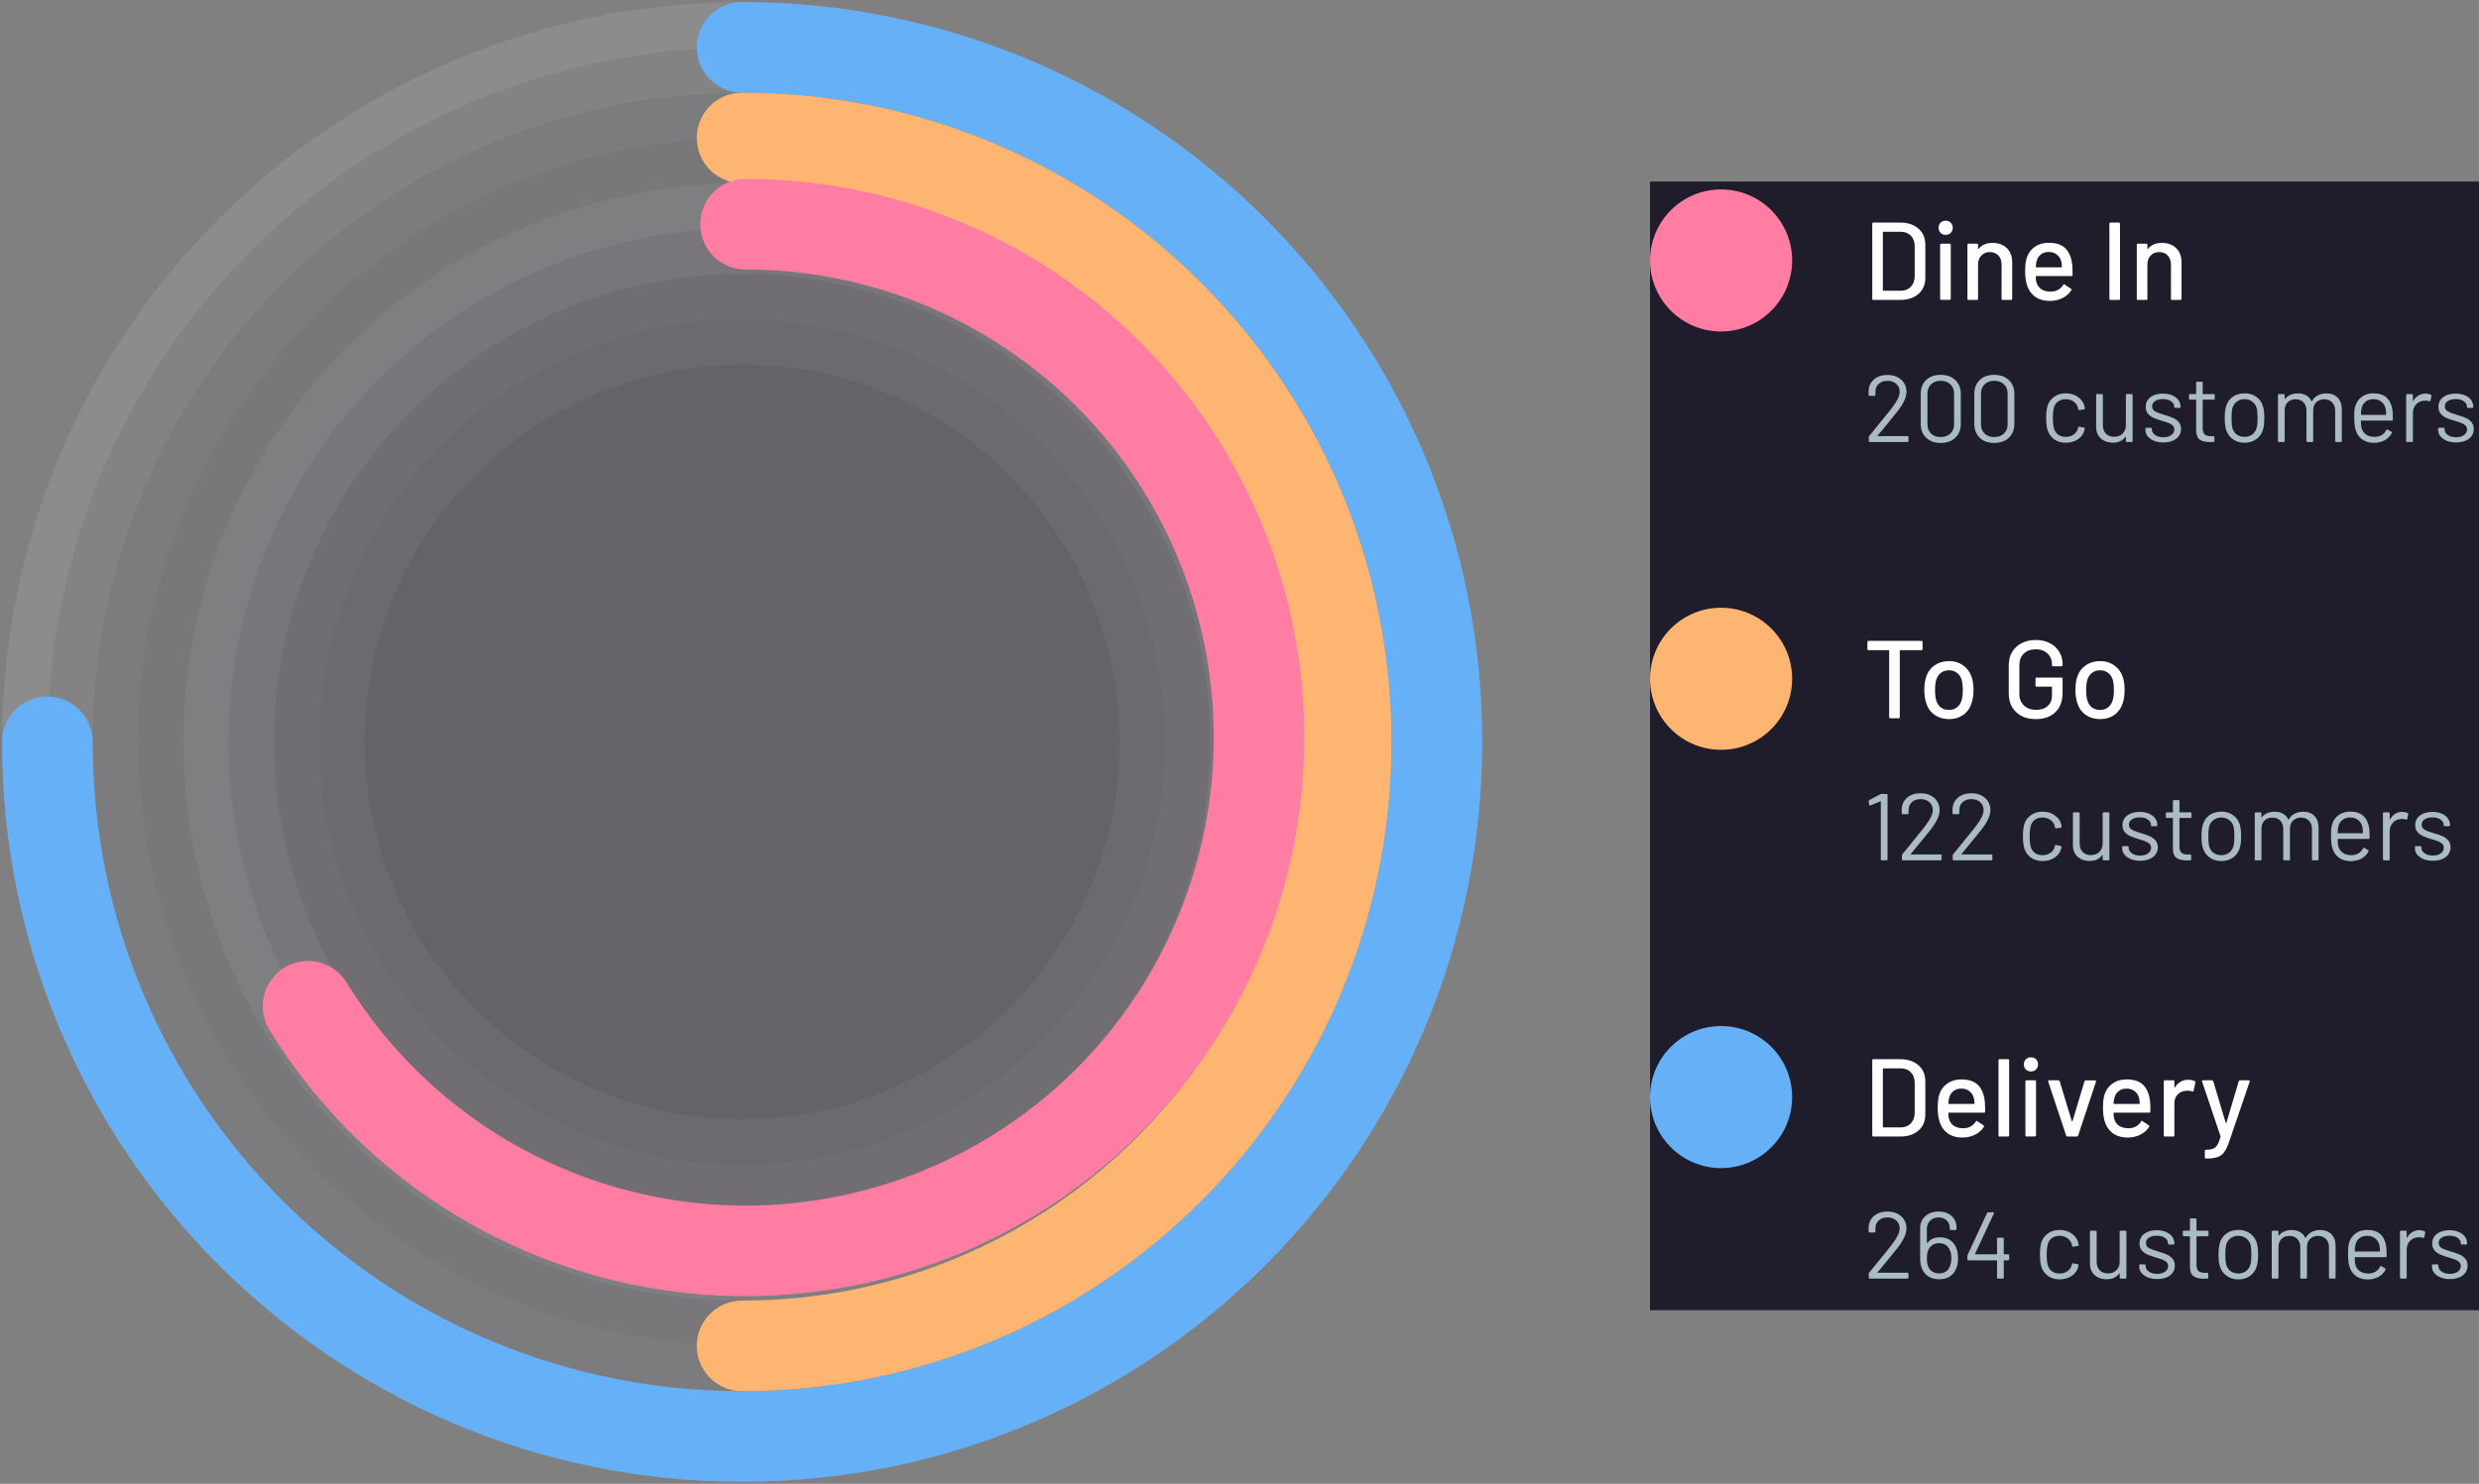 <svg width="314" height="188" viewBox="0 0 314 188" fill="none" xmlns="http://www.w3.org/2000/svg">
<rect x="0" y="0" width="314" height="188" fill="#808080" stroke="none"/>
<circle opacity="0.1" cx="94" cy="94" r="88" fill="#1F1D2B" stroke="white" stroke-width="11.478"/>
<circle opacity="0.05" cx="94" cy="94" r="76.522" fill="#1F1D2B" stroke="white" stroke-width="11.478"/>
<circle opacity="0.1" cx="93.999" cy="94" r="65.043" fill="#1F1D2B" stroke="white" stroke-width="11.478"/>
<circle opacity="0.05" cx="94" cy="94" r="53.565" fill="#1F1D2B" stroke="white" stroke-width="11.478"/>
<path d="M6 94C6 142.601 45.399 182 94 182C142.601 182 182 142.601 182 94C182 45.399 142.601 6 94 6" stroke="#65B0F6" stroke-width="11.478" stroke-linecap="round"/>
<path d="M94 170.522C136.262 170.522 170.522 136.262 170.522 94C170.522 51.739 136.262 17.479 94 17.479" stroke="#FFB572" stroke-width="11.478" stroke-linecap="round"/>
<path d="M94.439 28.404C105.781 28.404 116.927 31.37 126.769 37.008C136.611 42.646 144.807 50.759 150.545 60.543C156.283 70.327 159.363 81.441 159.479 92.783C159.595 104.125 156.743 115.3 151.206 125.199C145.669 135.098 137.64 143.377 127.916 149.215C118.191 155.053 107.109 158.246 95.769 158.478C84.429 158.71 73.225 155.972 63.27 150.537C53.315 145.102 44.954 137.157 39.017 127.493" stroke="#FF7CA3" stroke-width="11.478" stroke-linecap="round"/>
<rect width="105" height="143" transform="translate(209 23)" fill="#1F1D2B"/>
<circle cx="218" cy="33" r="9" fill="#FF7CA3"/>
<path d="M237.288 38C237.195 38 237.148 37.953 237.148 37.86V28.34C237.148 28.247 237.195 28.2 237.288 28.2H240.676C241.647 28.2 242.421 28.457 243 28.97C243.579 29.474 243.868 30.151 243.868 31V35.2C243.868 36.049 243.579 36.731 243 37.244C242.421 37.748 241.647 38 240.676 38H237.288ZM238.492 36.782C238.492 36.819 238.511 36.838 238.548 36.838H240.732C241.273 36.838 241.703 36.675 242.02 36.348C242.347 36.012 242.515 35.564 242.524 35.004V31.196C242.524 30.636 242.361 30.193 242.034 29.866C241.717 29.53 241.283 29.362 240.732 29.362H238.548C238.511 29.362 238.492 29.381 238.492 29.418V36.782ZM246.446 29.754C246.185 29.754 245.97 29.67 245.802 29.502C245.634 29.334 245.55 29.119 245.55 28.858C245.55 28.597 245.634 28.382 245.802 28.214C245.97 28.046 246.185 27.962 246.446 27.962C246.708 27.962 246.922 28.046 247.09 28.214C247.258 28.382 247.342 28.597 247.342 28.858C247.342 29.119 247.258 29.334 247.09 29.502C246.922 29.67 246.708 29.754 246.446 29.754ZM245.886 37.986C245.793 37.986 245.746 37.939 245.746 37.846V31.014C245.746 30.921 245.793 30.874 245.886 30.874H246.95C247.044 30.874 247.09 30.921 247.09 31.014V37.846C247.09 37.939 247.044 37.986 246.95 37.986H245.886ZM252.381 30.776C253.146 30.776 253.753 31 254.201 31.448C254.649 31.887 254.873 32.484 254.873 33.24V37.86C254.873 37.953 254.826 38 254.733 38H253.669C253.575 38 253.529 37.953 253.529 37.86V33.506C253.529 33.039 253.393 32.661 253.123 32.372C252.852 32.083 252.493 31.938 252.045 31.938C251.606 31.938 251.247 32.083 250.967 32.372C250.687 32.661 250.547 33.035 250.547 33.492V37.86C250.547 37.953 250.5 38 250.407 38H249.343C249.249 38 249.203 37.953 249.203 37.86V31.014C249.203 30.921 249.249 30.874 249.343 30.874H250.407C250.5 30.874 250.547 30.921 250.547 31.014V31.518C250.547 31.537 250.551 31.551 250.561 31.56C250.579 31.569 250.593 31.565 250.603 31.546C251.004 31.033 251.597 30.776 252.381 30.776ZM262.477 33.548C262.514 33.931 262.528 34.36 262.519 34.836C262.519 34.929 262.472 34.976 262.379 34.976H257.913C257.875 34.976 257.857 34.995 257.857 35.032C257.857 35.349 257.885 35.592 257.941 35.76C258.043 36.133 258.249 36.427 258.557 36.642C258.874 36.847 259.271 36.95 259.747 36.95C260.437 36.95 260.969 36.665 261.343 36.096C261.389 36.003 261.45 35.989 261.525 36.054L262.323 36.586C262.388 36.642 262.402 36.703 262.365 36.768C262.103 37.188 261.73 37.519 261.245 37.762C260.769 38.005 260.227 38.126 259.621 38.126C258.939 38.126 258.365 37.977 257.899 37.678C257.432 37.379 257.082 36.955 256.849 36.404C256.625 35.853 256.513 35.186 256.513 34.402C256.513 33.721 256.564 33.203 256.667 32.848C256.835 32.204 257.171 31.695 257.675 31.322C258.179 30.949 258.79 30.762 259.509 30.762C260.451 30.762 261.156 31 261.623 31.476C262.089 31.943 262.374 32.633 262.477 33.548ZM259.509 31.924C259.107 31.924 258.776 32.027 258.515 32.232C258.253 32.428 258.076 32.694 257.983 33.03C257.917 33.235 257.875 33.497 257.857 33.814C257.857 33.851 257.875 33.87 257.913 33.87H261.119C261.156 33.87 261.175 33.851 261.175 33.814C261.156 33.506 261.128 33.277 261.091 33.128C260.997 32.764 260.811 32.475 260.531 32.26C260.26 32.036 259.919 31.924 259.509 31.924ZM267.325 38C267.232 38 267.185 37.953 267.185 37.86V28.34C267.185 28.247 267.232 28.2 267.325 28.2H268.389C268.482 28.2 268.529 28.247 268.529 28.34V37.86C268.529 37.953 268.482 38 268.389 38H267.325ZM273.832 30.776C274.597 30.776 275.204 31 275.652 31.448C276.1 31.887 276.324 32.484 276.324 33.24V37.86C276.324 37.953 276.277 38 276.184 38H275.12C275.026 38 274.98 37.953 274.98 37.86V33.506C274.98 33.039 274.844 32.661 274.574 32.372C274.303 32.083 273.944 31.938 273.496 31.938C273.057 31.938 272.698 32.083 272.418 32.372C272.138 32.661 271.998 33.035 271.998 33.492V37.86C271.998 37.953 271.951 38 271.858 38H270.794C270.7 38 270.654 37.953 270.654 37.86V31.014C270.654 30.921 270.7 30.874 270.794 30.874H271.858C271.951 30.874 271.998 30.921 271.998 31.014V31.518C271.998 31.537 272.002 31.551 272.012 31.56C272.03 31.569 272.044 31.565 272.054 31.546C272.455 31.033 273.048 30.776 273.832 30.776Z" fill="white"/>
<path d="M237.824 55.196C237.8 55.236 237.808 55.256 237.848 55.256H241.616C241.696 55.256 241.736 55.296 241.736 55.376V55.88C241.736 55.96 241.696 56 241.616 56H236.828C236.748 56 236.708 55.96 236.708 55.88V55.376C236.708 55.32 236.728 55.272 236.768 55.232C237.04 54.912 237.652 54.16 238.604 52.976L239.492 51.872C240.244 50.92 240.62 50.18 240.62 49.652C240.62 49.228 240.476 48.888 240.188 48.632C239.9 48.376 239.524 48.248 239.06 48.248C238.604 48.248 238.236 48.38 237.956 48.644C237.676 48.9 237.54 49.24 237.548 49.664V50.036C237.548 50.116 237.508 50.156 237.428 50.156H236.804C236.724 50.156 236.684 50.116 236.684 50.036V49.556C236.7 48.94 236.928 48.444 237.368 48.068C237.816 47.692 238.38 47.504 239.06 47.504C239.54 47.504 239.964 47.596 240.332 47.78C240.7 47.964 240.984 48.22 241.184 48.548C241.384 48.868 241.484 49.232 241.484 49.64C241.484 50.32 241.108 51.14 240.356 52.1C239.964 52.604 239.208 53.532 238.088 54.884L237.824 55.196ZM245.806 56.12C245.038 56.12 244.426 55.9 243.97 55.46C243.514 55.02 243.286 54.432 243.286 53.696V49.904C243.286 49.168 243.514 48.584 243.97 48.152C244.426 47.712 245.038 47.492 245.806 47.492C246.582 47.492 247.202 47.712 247.666 48.152C248.13 48.592 248.362 49.176 248.362 49.904V53.696C248.362 54.432 248.13 55.02 247.666 55.46C247.202 55.9 246.582 56.12 245.806 56.12ZM245.806 55.376C246.318 55.376 246.73 55.228 247.042 54.932C247.354 54.636 247.51 54.24 247.51 53.744V49.868C247.51 49.38 247.354 48.988 247.042 48.692C246.738 48.396 246.326 48.248 245.806 48.248C245.302 48.248 244.898 48.396 244.594 48.692C244.29 48.988 244.138 49.38 244.138 49.868V53.744C244.138 54.24 244.29 54.636 244.594 54.932C244.898 55.228 245.302 55.376 245.806 55.376ZM252.591 56.12C251.823 56.12 251.211 55.9 250.755 55.46C250.299 55.02 250.071 54.432 250.071 53.696V49.904C250.071 49.168 250.299 48.584 250.755 48.152C251.211 47.712 251.823 47.492 252.591 47.492C253.367 47.492 253.987 47.712 254.451 48.152C254.915 48.592 255.147 49.176 255.147 49.904V53.696C255.147 54.432 254.915 55.02 254.451 55.46C253.987 55.9 253.367 56.12 252.591 56.12ZM252.591 55.376C253.103 55.376 253.515 55.228 253.827 54.932C254.139 54.636 254.295 54.24 254.295 53.744V49.868C254.295 49.38 254.139 48.988 253.827 48.692C253.523 48.396 253.111 48.248 252.591 48.248C252.087 48.248 251.683 48.396 251.379 48.692C251.075 48.988 250.923 49.38 250.923 49.868V53.744C250.923 54.24 251.075 54.636 251.379 54.932C251.683 55.228 252.087 55.376 252.591 55.376ZM261.658 56.096C261.082 56.096 260.586 55.948 260.17 55.652C259.762 55.348 259.482 54.94 259.33 54.428C259.226 54.076 259.174 53.58 259.174 52.94C259.174 52.364 259.226 51.876 259.33 51.476C259.474 50.98 259.754 50.584 260.17 50.288C260.586 49.984 261.082 49.832 261.658 49.832C262.242 49.832 262.746 49.98 263.17 50.276C263.602 50.572 263.882 50.94 264.01 51.38C264.05 51.524 264.074 51.644 264.082 51.74V51.764C264.082 51.82 264.046 51.856 263.974 51.872L263.374 51.956H263.35C263.294 51.956 263.258 51.92 263.242 51.848L263.206 51.668C263.134 51.364 262.958 51.108 262.678 50.9C262.398 50.684 262.058 50.576 261.658 50.576C261.258 50.576 260.922 50.684 260.65 50.9C260.386 51.108 260.214 51.388 260.134 51.74C260.062 52.044 260.026 52.448 260.026 52.952C260.026 53.48 260.062 53.888 260.134 54.176C260.214 54.536 260.386 54.824 260.65 55.04C260.922 55.248 261.258 55.352 261.658 55.352C262.05 55.352 262.386 55.252 262.666 55.052C262.954 54.844 263.134 54.58 263.206 54.26V54.212L263.218 54.164C263.226 54.084 263.274 54.052 263.362 54.068L263.95 54.164C264.03 54.18 264.066 54.224 264.058 54.296L264.01 54.536C263.89 55 263.614 55.376 263.182 55.664C262.75 55.952 262.242 56.096 261.658 56.096ZM269.273 50.048C269.273 49.968 269.313 49.928 269.393 49.928H270.005C270.085 49.928 270.125 49.968 270.125 50.048V55.88C270.125 55.96 270.085 56 270.005 56H269.393C269.313 56 269.273 55.96 269.273 55.88V55.364C269.273 55.348 269.265 55.336 269.249 55.328C269.233 55.32 269.221 55.324 269.213 55.34C268.877 55.836 268.345 56.084 267.617 56.084C267.233 56.084 266.877 56.008 266.549 55.856C266.229 55.696 265.973 55.468 265.781 55.172C265.597 54.876 265.505 54.52 265.505 54.104V50.048C265.505 49.968 265.545 49.928 265.625 49.928H266.237C266.317 49.928 266.357 49.968 266.357 50.048V53.852C266.357 54.308 266.485 54.672 266.741 54.944C266.997 55.208 267.345 55.34 267.785 55.34C268.241 55.34 268.601 55.204 268.865 54.932C269.137 54.66 269.273 54.3 269.273 53.852V50.048ZM274.026 56.06C273.578 56.06 273.178 55.988 272.826 55.844C272.482 55.7 272.214 55.508 272.022 55.268C271.838 55.028 271.746 54.76 271.746 54.464V54.32C271.746 54.24 271.786 54.2 271.866 54.2H272.442C272.522 54.2 272.562 54.24 272.562 54.32V54.416C272.562 54.68 272.698 54.912 272.97 55.112C273.25 55.304 273.598 55.4 274.014 55.4C274.43 55.4 274.766 55.308 275.022 55.124C275.278 54.932 275.406 54.692 275.406 54.404C275.406 54.204 275.338 54.04 275.202 53.912C275.074 53.784 274.918 53.684 274.734 53.612C274.558 53.54 274.282 53.448 273.906 53.336C273.458 53.208 273.09 53.08 272.802 52.952C272.514 52.824 272.27 52.648 272.07 52.424C271.878 52.192 271.782 51.9 271.782 51.548C271.782 51.036 271.982 50.628 272.382 50.324C272.782 50.02 273.31 49.868 273.966 49.868C274.406 49.868 274.794 49.94 275.13 50.084C275.474 50.228 275.738 50.428 275.922 50.684C276.106 50.932 276.198 51.212 276.198 51.524V51.56C276.198 51.64 276.158 51.68 276.078 51.68H275.514C275.434 51.68 275.394 51.64 275.394 51.56V51.524C275.394 51.252 275.262 51.024 274.998 50.84C274.742 50.656 274.394 50.564 273.954 50.564C273.546 50.564 273.218 50.648 272.97 50.816C272.722 50.976 272.598 51.2 272.598 51.488C272.598 51.76 272.718 51.968 272.958 52.112C273.198 52.256 273.57 52.4 274.074 52.544C274.538 52.68 274.914 52.808 275.202 52.928C275.49 53.048 275.738 53.224 275.946 53.456C276.154 53.68 276.258 53.976 276.258 54.344C276.258 54.864 276.054 55.28 275.646 55.592C275.238 55.904 274.698 56.06 274.026 56.06ZM280.524 50.516C280.524 50.596 280.484 50.636 280.404 50.636H279.048C279.016 50.636 279 50.652 279 50.684V54.224C279 54.608 279.084 54.88 279.252 55.04C279.428 55.192 279.7 55.268 280.068 55.268H280.368C280.448 55.268 280.488 55.308 280.488 55.388V55.88C280.488 55.96 280.448 56 280.368 56C280.272 56.008 280.124 56.012 279.924 56.012C279.348 56.012 278.912 55.904 278.616 55.688C278.32 55.472 278.172 55.072 278.172 54.488V50.684C278.172 50.652 278.156 50.636 278.124 50.636H277.392C277.312 50.636 277.272 50.596 277.272 50.516V50.048C277.272 49.968 277.312 49.928 277.392 49.928H278.124C278.156 49.928 278.172 49.912 278.172 49.88V48.488C278.172 48.408 278.212 48.368 278.292 48.368H278.88C278.96 48.368 279 48.408 279 48.488V49.88C279 49.912 279.016 49.928 279.048 49.928H280.404C280.484 49.928 280.524 49.968 280.524 50.048V50.516ZM284.311 56.096C283.735 56.096 283.239 55.948 282.823 55.652C282.407 55.356 282.119 54.948 281.959 54.428C281.847 54.06 281.791 53.568 281.791 52.952C281.791 52.336 281.847 51.848 281.959 51.488C282.111 50.976 282.395 50.572 282.811 50.276C283.227 49.98 283.731 49.832 284.323 49.832C284.891 49.832 285.379 49.98 285.787 50.276C286.203 50.572 286.487 50.972 286.639 51.476C286.751 51.82 286.807 52.312 286.807 52.952C286.807 53.6 286.751 54.092 286.639 54.428C286.487 54.948 286.203 55.356 285.787 55.652C285.379 55.948 284.887 56.096 284.311 56.096ZM284.311 55.352C284.695 55.352 285.023 55.248 285.295 55.04C285.567 54.824 285.751 54.536 285.847 54.176C285.919 53.888 285.955 53.484 285.955 52.964C285.955 52.436 285.923 52.032 285.859 51.752C285.763 51.392 285.575 51.108 285.295 50.9C285.023 50.684 284.691 50.576 284.299 50.576C283.907 50.576 283.575 50.684 283.303 50.9C283.031 51.108 282.847 51.392 282.751 51.752C282.687 52.032 282.655 52.436 282.655 52.964C282.655 53.492 282.687 53.896 282.751 54.176C282.839 54.536 283.019 54.824 283.291 55.04C283.571 55.248 283.911 55.352 284.311 55.352ZM294.678 49.844C295.278 49.844 295.75 50.024 296.094 50.384C296.446 50.744 296.622 51.236 296.622 51.86V55.88C296.622 55.96 296.582 56 296.502 56H295.902C295.822 56 295.782 55.96 295.782 55.88V52.028C295.782 51.588 295.654 51.24 295.398 50.984C295.15 50.72 294.822 50.588 294.414 50.588C293.99 50.588 293.646 50.716 293.382 50.972C293.126 51.228 292.998 51.572 292.998 52.004V55.88C292.998 55.96 292.958 56 292.878 56H292.266C292.186 56 292.146 55.96 292.146 55.88V52.028C292.146 51.588 292.022 51.24 291.774 50.984C291.526 50.72 291.194 50.588 290.778 50.588C290.354 50.588 290.014 50.716 289.758 50.972C289.51 51.228 289.386 51.572 289.386 52.004V55.88C289.386 55.96 289.346 56 289.266 56H288.654C288.574 56 288.534 55.96 288.534 55.88V50.048C288.534 49.968 288.574 49.928 288.654 49.928H289.266C289.346 49.928 289.386 49.968 289.386 50.048V50.528C289.386 50.544 289.39 50.556 289.398 50.564C289.414 50.564 289.43 50.556 289.446 50.54C289.622 50.308 289.846 50.136 290.118 50.024C290.398 49.904 290.706 49.844 291.042 49.844C291.458 49.844 291.814 49.928 292.11 50.096C292.406 50.264 292.63 50.508 292.782 50.828C292.798 50.868 292.818 50.868 292.842 50.828C293.018 50.5 293.266 50.256 293.586 50.096C293.906 49.928 294.27 49.844 294.678 49.844ZM303.034 51.944C303.066 52.168 303.082 52.448 303.082 52.784V53.168C303.082 53.248 303.042 53.288 302.962 53.288H299.086C299.054 53.288 299.038 53.304 299.038 53.336C299.054 53.776 299.078 54.06 299.11 54.188C299.198 54.548 299.386 54.832 299.674 55.04C299.962 55.248 300.33 55.352 300.778 55.352C301.114 55.352 301.41 55.276 301.666 55.124C301.922 54.972 302.122 54.756 302.266 54.476C302.314 54.404 302.37 54.388 302.434 54.428L302.902 54.704C302.966 54.744 302.982 54.8 302.95 54.872C302.75 55.256 302.45 55.56 302.05 55.784C301.65 56 301.19 56.108 300.67 56.108C300.102 56.1 299.626 55.964 299.242 55.7C298.858 55.436 298.582 55.068 298.414 54.596C298.27 54.212 298.198 53.66 298.198 52.94C298.198 52.604 298.202 52.332 298.21 52.124C298.226 51.908 298.258 51.716 298.306 51.548C298.442 51.028 298.714 50.612 299.122 50.3C299.538 49.988 300.038 49.832 300.622 49.832C301.35 49.832 301.91 50.016 302.302 50.384C302.694 50.752 302.938 51.272 303.034 51.944ZM300.622 50.576C300.23 50.576 299.902 50.68 299.638 50.888C299.382 51.088 299.214 51.36 299.134 51.704C299.086 51.872 299.054 52.144 299.038 52.52C299.038 52.552 299.054 52.568 299.086 52.568H302.194C302.226 52.568 302.242 52.552 302.242 52.52C302.226 52.16 302.202 51.904 302.17 51.752C302.082 51.392 301.902 51.108 301.63 50.9C301.366 50.684 301.03 50.576 300.622 50.576ZM307.224 49.868C307.488 49.868 307.716 49.92 307.908 50.024C307.972 50.056 307.996 50.108 307.98 50.18L307.848 50.768C307.824 50.848 307.772 50.872 307.692 50.84C307.556 50.784 307.4 50.756 307.224 50.756L307.068 50.768C306.652 50.784 306.308 50.94 306.036 51.236C305.764 51.524 305.628 51.892 305.628 52.34V55.88C305.628 55.96 305.588 56 305.508 56H304.896C304.816 56 304.776 55.96 304.776 55.88V50.048C304.776 49.968 304.816 49.928 304.896 49.928H305.508C305.588 49.928 305.628 49.968 305.628 50.048V50.78C305.628 50.804 305.632 50.82 305.64 50.828C305.656 50.828 305.668 50.82 305.676 50.804C305.844 50.508 306.056 50.28 306.312 50.12C306.576 49.952 306.88 49.868 307.224 49.868ZM311.104 56.06C310.656 56.06 310.256 55.988 309.904 55.844C309.56 55.7 309.292 55.508 309.1 55.268C308.916 55.028 308.824 54.76 308.824 54.464V54.32C308.824 54.24 308.864 54.2 308.944 54.2H309.52C309.6 54.2 309.64 54.24 309.64 54.32V54.416C309.64 54.68 309.776 54.912 310.048 55.112C310.328 55.304 310.676 55.4 311.092 55.4C311.508 55.4 311.844 55.308 312.1 55.124C312.356 54.932 312.484 54.692 312.484 54.404C312.484 54.204 312.416 54.04 312.28 53.912C312.152 53.784 311.996 53.684 311.812 53.612C311.636 53.54 311.36 53.448 310.984 53.336C310.536 53.208 310.168 53.08 309.88 52.952C309.592 52.824 309.348 52.648 309.148 52.424C308.956 52.192 308.86 51.9 308.86 51.548C308.86 51.036 309.06 50.628 309.46 50.324C309.86 50.02 310.388 49.868 311.044 49.868C311.484 49.868 311.872 49.94 312.208 50.084C312.552 50.228 312.816 50.428 313 50.684C313.184 50.932 313.276 51.212 313.276 51.524V51.56C313.276 51.64 313.236 51.68 313.156 51.68H312.592C312.512 51.68 312.472 51.64 312.472 51.56V51.524C312.472 51.252 312.34 51.024 312.076 50.84C311.82 50.656 311.472 50.564 311.032 50.564C310.624 50.564 310.296 50.648 310.048 50.816C309.8 50.976 309.676 51.2 309.676 51.488C309.676 51.76 309.796 51.968 310.036 52.112C310.276 52.256 310.648 52.4 311.152 52.544C311.616 52.68 311.992 52.808 312.28 52.928C312.568 53.048 312.816 53.224 313.024 53.456C313.232 53.68 313.336 53.976 313.336 54.344C313.336 54.864 313.132 55.28 312.724 55.592C312.316 55.904 311.776 56.06 311.104 56.06Z" fill="#ABBBC2"/>
<circle cx="218" cy="86" r="9" fill="#FFB572"/>
<path d="M243.378 81.2C243.471 81.2 243.518 81.247 243.518 81.34V82.236C243.518 82.329 243.471 82.376 243.378 82.376H240.69C240.653 82.376 240.634 82.395 240.634 82.432V90.86C240.634 90.953 240.587 91 240.494 91H239.43C239.337 91 239.29 90.953 239.29 90.86V82.432C239.29 82.395 239.271 82.376 239.234 82.376H236.672C236.579 82.376 236.532 82.329 236.532 82.236V81.34C236.532 81.247 236.579 81.2 236.672 81.2H243.378ZM246.878 91.112C246.188 91.112 245.586 90.939 245.072 90.594C244.559 90.239 244.2 89.749 243.994 89.124C243.826 88.62 243.742 88.051 243.742 87.416C243.742 86.753 243.822 86.193 243.98 85.736C244.186 85.12 244.545 84.639 245.058 84.294C245.572 83.939 246.183 83.762 246.892 83.762C247.564 83.762 248.148 83.939 248.642 84.294C249.146 84.639 249.506 85.115 249.72 85.722C249.888 86.198 249.972 86.758 249.972 87.402C249.972 88.055 249.888 88.629 249.72 89.124C249.515 89.749 249.16 90.239 248.656 90.594C248.152 90.939 247.56 91.112 246.878 91.112ZM246.878 89.95C247.252 89.95 247.578 89.847 247.858 89.642C248.138 89.427 248.339 89.129 248.46 88.746C248.563 88.391 248.614 87.953 248.614 87.43C248.614 86.907 248.568 86.473 248.474 86.128C248.353 85.745 248.152 85.451 247.872 85.246C247.592 85.031 247.252 84.924 246.85 84.924C246.468 84.924 246.136 85.031 245.856 85.246C245.576 85.451 245.376 85.745 245.254 86.128C245.152 86.455 245.1 86.889 245.1 87.43C245.1 87.971 245.152 88.41 245.254 88.746C245.366 89.129 245.562 89.427 245.842 89.642C246.132 89.847 246.477 89.95 246.878 89.95ZM257.853 91.112C257.181 91.112 256.583 90.981 256.061 90.72C255.547 90.449 255.146 90.071 254.857 89.586C254.577 89.091 254.437 88.527 254.437 87.892V84.308C254.437 83.664 254.577 83.099 254.857 82.614C255.146 82.129 255.547 81.755 256.061 81.494C256.583 81.223 257.181 81.088 257.853 81.088C258.525 81.088 259.117 81.219 259.631 81.48C260.144 81.741 260.541 82.105 260.821 82.572C261.11 83.029 261.255 83.547 261.255 84.126V84.28C261.255 84.373 261.208 84.42 261.115 84.42H260.051C259.957 84.42 259.911 84.373 259.911 84.28V84.154C259.911 83.594 259.719 83.141 259.337 82.796C258.963 82.441 258.469 82.264 257.853 82.264C257.227 82.264 256.723 82.446 256.341 82.81C255.967 83.174 255.781 83.659 255.781 84.266V87.934C255.781 88.541 255.977 89.026 256.369 89.39C256.761 89.754 257.274 89.936 257.909 89.936C258.525 89.936 259.01 89.777 259.365 89.46C259.729 89.133 259.911 88.69 259.911 88.13V87.052C259.911 87.015 259.892 86.996 259.855 86.996H257.965C257.871 86.996 257.825 86.949 257.825 86.856V85.988C257.825 85.895 257.871 85.848 257.965 85.848H261.115C261.208 85.848 261.255 85.895 261.255 85.988V87.766C261.255 88.839 260.947 89.665 260.331 90.244C259.724 90.823 258.898 91.112 257.853 91.112ZM266.019 91.112C265.328 91.112 264.726 90.939 264.213 90.594C263.7 90.239 263.34 89.749 263.135 89.124C262.967 88.62 262.883 88.051 262.883 87.416C262.883 86.753 262.962 86.193 263.121 85.736C263.326 85.12 263.686 84.639 264.199 84.294C264.712 83.939 265.324 83.762 266.033 83.762C266.705 83.762 267.288 83.939 267.783 84.294C268.287 84.639 268.646 85.115 268.861 85.722C269.029 86.198 269.113 86.758 269.113 87.402C269.113 88.055 269.029 88.629 268.861 89.124C268.656 89.749 268.301 90.239 267.797 90.594C267.293 90.939 266.7 91.112 266.019 91.112ZM266.019 89.95C266.392 89.95 266.719 89.847 266.999 89.642C267.279 89.427 267.48 89.129 267.601 88.746C267.704 88.391 267.755 87.953 267.755 87.43C267.755 86.907 267.708 86.473 267.615 86.128C267.494 85.745 267.293 85.451 267.013 85.246C266.733 85.031 266.392 84.924 265.991 84.924C265.608 84.924 265.277 85.031 264.997 85.246C264.717 85.451 264.516 85.745 264.395 86.128C264.292 86.455 264.241 86.889 264.241 87.43C264.241 87.971 264.292 88.41 264.395 88.746C264.507 89.129 264.703 89.427 264.983 89.642C265.272 89.847 265.618 89.95 266.019 89.95Z" fill="white"/>
<path d="M238.16 100.636C238.208 100.612 238.26 100.6 238.316 100.6H238.964C239.044 100.6 239.084 100.64 239.084 100.72V108.88C239.084 108.96 239.044 109 238.964 109H238.352C238.272 109 238.232 108.96 238.232 108.88V101.572C238.232 101.556 238.224 101.544 238.208 101.536C238.2 101.528 238.188 101.528 238.172 101.536L236.9 102.052L236.852 102.064C236.804 102.064 236.772 102.032 236.756 101.968L236.696 101.512V101.488C236.696 101.448 236.724 101.408 236.78 101.368L238.16 100.636ZM242.019 108.196C241.995 108.236 242.003 108.256 242.043 108.256H245.811C245.891 108.256 245.931 108.296 245.931 108.376V108.88C245.931 108.96 245.891 109 245.811 109H241.023C240.943 109 240.903 108.96 240.903 108.88V108.376C240.903 108.32 240.923 108.272 240.963 108.232C241.235 107.912 241.847 107.16 242.799 105.976L243.687 104.872C244.439 103.92 244.815 103.18 244.815 102.652C244.815 102.228 244.671 101.888 244.383 101.632C244.095 101.376 243.719 101.248 243.255 101.248C242.799 101.248 242.431 101.38 242.151 101.644C241.871 101.9 241.735 102.24 241.743 102.664V103.036C241.743 103.116 241.703 103.156 241.623 103.156H240.999C240.919 103.156 240.879 103.116 240.879 103.036V102.556C240.895 101.94 241.123 101.444 241.563 101.068C242.011 100.692 242.575 100.504 243.255 100.504C243.735 100.504 244.159 100.596 244.527 100.78C244.895 100.964 245.179 101.22 245.379 101.548C245.579 101.868 245.679 102.232 245.679 102.64C245.679 103.32 245.303 104.14 244.551 105.1C244.159 105.604 243.403 106.532 242.283 107.884L242.019 108.196ZM248.453 108.196C248.429 108.236 248.437 108.256 248.477 108.256H252.245C252.325 108.256 252.365 108.296 252.365 108.376V108.88C252.365 108.96 252.325 109 252.245 109H247.457C247.377 109 247.337 108.96 247.337 108.88V108.376C247.337 108.32 247.357 108.272 247.397 108.232C247.669 107.912 248.281 107.16 249.233 105.976L250.121 104.872C250.873 103.92 251.249 103.18 251.249 102.652C251.249 102.228 251.105 101.888 250.817 101.632C250.529 101.376 250.153 101.248 249.689 101.248C249.233 101.248 248.865 101.38 248.585 101.644C248.305 101.9 248.169 102.24 248.177 102.664V103.036C248.177 103.116 248.137 103.156 248.057 103.156H247.433C247.353 103.156 247.313 103.116 247.313 103.036V102.556C247.329 101.94 247.557 101.444 247.997 101.068C248.445 100.692 249.009 100.504 249.689 100.504C250.169 100.504 250.593 100.596 250.961 100.78C251.329 100.964 251.613 101.22 251.813 101.548C252.013 101.868 252.113 102.232 252.113 102.64C252.113 103.32 251.737 104.14 250.985 105.1C250.593 105.604 249.837 106.532 248.717 107.884L248.453 108.196ZM258.717 109.096C258.141 109.096 257.645 108.948 257.229 108.652C256.821 108.348 256.541 107.94 256.389 107.428C256.285 107.076 256.233 106.58 256.233 105.94C256.233 105.364 256.285 104.876 256.389 104.476C256.533 103.98 256.813 103.584 257.229 103.288C257.645 102.984 258.141 102.832 258.717 102.832C259.301 102.832 259.805 102.98 260.229 103.276C260.661 103.572 260.941 103.94 261.069 104.38C261.109 104.524 261.133 104.644 261.141 104.74V104.764C261.141 104.82 261.105 104.856 261.033 104.872L260.433 104.956H260.409C260.353 104.956 260.317 104.92 260.301 104.848L260.265 104.668C260.193 104.364 260.017 104.108 259.737 103.9C259.457 103.684 259.117 103.576 258.717 103.576C258.317 103.576 257.981 103.684 257.709 103.9C257.445 104.108 257.273 104.388 257.193 104.74C257.121 105.044 257.085 105.448 257.085 105.952C257.085 106.48 257.121 106.888 257.193 107.176C257.273 107.536 257.445 107.824 257.709 108.04C257.981 108.248 258.317 108.352 258.717 108.352C259.109 108.352 259.445 108.252 259.725 108.052C260.013 107.844 260.193 107.58 260.265 107.26V107.212L260.277 107.164C260.285 107.084 260.333 107.052 260.421 107.068L261.009 107.164C261.089 107.18 261.125 107.224 261.117 107.296L261.069 107.536C260.949 108 260.673 108.376 260.241 108.664C259.809 108.952 259.301 109.096 258.717 109.096ZM266.331 103.048C266.331 102.968 266.371 102.928 266.451 102.928H267.063C267.143 102.928 267.183 102.968 267.183 103.048V108.88C267.183 108.96 267.143 109 267.063 109H266.451C266.371 109 266.331 108.96 266.331 108.88V108.364C266.331 108.348 266.323 108.336 266.307 108.328C266.291 108.32 266.279 108.324 266.271 108.34C265.935 108.836 265.403 109.084 264.675 109.084C264.291 109.084 263.935 109.008 263.607 108.856C263.287 108.696 263.031 108.468 262.839 108.172C262.655 107.876 262.563 107.52 262.563 107.104V103.048C262.563 102.968 262.603 102.928 262.683 102.928H263.295C263.375 102.928 263.415 102.968 263.415 103.048V106.852C263.415 107.308 263.543 107.672 263.799 107.944C264.055 108.208 264.403 108.34 264.843 108.34C265.299 108.34 265.659 108.204 265.923 107.932C266.195 107.66 266.331 107.3 266.331 106.852V103.048ZM271.085 109.06C270.637 109.06 270.237 108.988 269.885 108.844C269.541 108.7 269.273 108.508 269.081 108.268C268.897 108.028 268.805 107.76 268.805 107.464V107.32C268.805 107.24 268.845 107.2 268.925 107.2H269.501C269.581 107.2 269.621 107.24 269.621 107.32V107.416C269.621 107.68 269.757 107.912 270.029 108.112C270.309 108.304 270.657 108.4 271.073 108.4C271.489 108.4 271.825 108.308 272.081 108.124C272.337 107.932 272.465 107.692 272.465 107.404C272.465 107.204 272.397 107.04 272.261 106.912C272.133 106.784 271.977 106.684 271.793 106.612C271.617 106.54 271.341 106.448 270.965 106.336C270.517 106.208 270.149 106.08 269.861 105.952C269.573 105.824 269.329 105.648 269.129 105.424C268.937 105.192 268.841 104.9 268.841 104.548C268.841 104.036 269.041 103.628 269.441 103.324C269.841 103.02 270.369 102.868 271.025 102.868C271.465 102.868 271.853 102.94 272.189 103.084C272.533 103.228 272.797 103.428 272.981 103.684C273.165 103.932 273.257 104.212 273.257 104.524V104.56C273.257 104.64 273.217 104.68 273.137 104.68H272.573C272.493 104.68 272.453 104.64 272.453 104.56V104.524C272.453 104.252 272.321 104.024 272.057 103.84C271.801 103.656 271.453 103.564 271.013 103.564C270.605 103.564 270.277 103.648 270.029 103.816C269.781 103.976 269.657 104.2 269.657 104.488C269.657 104.76 269.777 104.968 270.017 105.112C270.257 105.256 270.629 105.4 271.133 105.544C271.597 105.68 271.973 105.808 272.261 105.928C272.549 106.048 272.797 106.224 273.005 106.456C273.213 106.68 273.317 106.976 273.317 107.344C273.317 107.864 273.113 108.28 272.705 108.592C272.297 108.904 271.757 109.06 271.085 109.06ZM277.582 103.516C277.582 103.596 277.542 103.636 277.462 103.636H276.106C276.074 103.636 276.058 103.652 276.058 103.684V107.224C276.058 107.608 276.142 107.88 276.31 108.04C276.486 108.192 276.758 108.268 277.126 108.268H277.426C277.506 108.268 277.546 108.308 277.546 108.388V108.88C277.546 108.96 277.506 109 277.426 109C277.33 109.008 277.182 109.012 276.982 109.012C276.406 109.012 275.97 108.904 275.674 108.688C275.378 108.472 275.23 108.072 275.23 107.488V103.684C275.23 103.652 275.214 103.636 275.182 103.636H274.45C274.37 103.636 274.33 103.596 274.33 103.516V103.048C274.33 102.968 274.37 102.928 274.45 102.928H275.182C275.214 102.928 275.23 102.912 275.23 102.88V101.488C275.23 101.408 275.27 101.368 275.35 101.368H275.938C276.018 101.368 276.058 101.408 276.058 101.488V102.88C276.058 102.912 276.074 102.928 276.106 102.928H277.462C277.542 102.928 277.582 102.968 277.582 103.048V103.516ZM281.37 109.096C280.794 109.096 280.298 108.948 279.882 108.652C279.466 108.356 279.178 107.948 279.018 107.428C278.906 107.06 278.85 106.568 278.85 105.952C278.85 105.336 278.906 104.848 279.018 104.488C279.17 103.976 279.454 103.572 279.87 103.276C280.286 102.98 280.79 102.832 281.382 102.832C281.95 102.832 282.438 102.98 282.846 103.276C283.262 103.572 283.546 103.972 283.698 104.476C283.81 104.82 283.866 105.312 283.866 105.952C283.866 106.6 283.81 107.092 283.698 107.428C283.546 107.948 283.262 108.356 282.846 108.652C282.438 108.948 281.946 109.096 281.37 109.096ZM281.37 108.352C281.754 108.352 282.082 108.248 282.354 108.04C282.626 107.824 282.81 107.536 282.906 107.176C282.978 106.888 283.014 106.484 283.014 105.964C283.014 105.436 282.982 105.032 282.918 104.752C282.822 104.392 282.634 104.108 282.354 103.9C282.082 103.684 281.75 103.576 281.358 103.576C280.966 103.576 280.634 103.684 280.362 103.9C280.09 104.108 279.906 104.392 279.81 104.752C279.746 105.032 279.714 105.436 279.714 105.964C279.714 106.492 279.746 106.896 279.81 107.176C279.898 107.536 280.078 107.824 280.35 108.04C280.63 108.248 280.97 108.352 281.37 108.352ZM291.737 102.844C292.337 102.844 292.809 103.024 293.153 103.384C293.505 103.744 293.681 104.236 293.681 104.86V108.88C293.681 108.96 293.641 109 293.561 109H292.961C292.881 109 292.841 108.96 292.841 108.88V105.028C292.841 104.588 292.713 104.24 292.457 103.984C292.209 103.72 291.881 103.588 291.473 103.588C291.049 103.588 290.705 103.716 290.441 103.972C290.185 104.228 290.057 104.572 290.057 105.004V108.88C290.057 108.96 290.017 109 289.937 109H289.325C289.245 109 289.205 108.96 289.205 108.88V105.028C289.205 104.588 289.081 104.24 288.833 103.984C288.585 103.72 288.253 103.588 287.837 103.588C287.413 103.588 287.073 103.716 286.817 103.972C286.569 104.228 286.445 104.572 286.445 105.004V108.88C286.445 108.96 286.405 109 286.325 109H285.713C285.633 109 285.593 108.96 285.593 108.88V103.048C285.593 102.968 285.633 102.928 285.713 102.928H286.325C286.405 102.928 286.445 102.968 286.445 103.048V103.528C286.445 103.544 286.449 103.556 286.457 103.564C286.473 103.564 286.489 103.556 286.505 103.54C286.681 103.308 286.905 103.136 287.177 103.024C287.457 102.904 287.765 102.844 288.101 102.844C288.517 102.844 288.873 102.928 289.169 103.096C289.465 103.264 289.689 103.508 289.841 103.828C289.857 103.868 289.877 103.868 289.901 103.828C290.077 103.5 290.325 103.256 290.645 103.096C290.965 102.928 291.329 102.844 291.737 102.844ZM300.093 104.944C300.125 105.168 300.141 105.448 300.141 105.784V106.168C300.141 106.248 300.101 106.288 300.021 106.288H296.145C296.113 106.288 296.097 106.304 296.097 106.336C296.113 106.776 296.137 107.06 296.169 107.188C296.257 107.548 296.445 107.832 296.733 108.04C297.021 108.248 297.389 108.352 297.837 108.352C298.173 108.352 298.469 108.276 298.725 108.124C298.981 107.972 299.181 107.756 299.325 107.476C299.373 107.404 299.429 107.388 299.493 107.428L299.961 107.704C300.025 107.744 300.041 107.8 300.009 107.872C299.809 108.256 299.509 108.56 299.109 108.784C298.709 109 298.249 109.108 297.729 109.108C297.161 109.1 296.685 108.964 296.301 108.7C295.917 108.436 295.641 108.068 295.473 107.596C295.329 107.212 295.257 106.66 295.257 105.94C295.257 105.604 295.261 105.332 295.269 105.124C295.285 104.908 295.317 104.716 295.365 104.548C295.501 104.028 295.773 103.612 296.181 103.3C296.597 102.988 297.097 102.832 297.681 102.832C298.409 102.832 298.969 103.016 299.361 103.384C299.753 103.752 299.997 104.272 300.093 104.944ZM297.681 103.576C297.289 103.576 296.961 103.68 296.697 103.888C296.441 104.088 296.273 104.36 296.193 104.704C296.145 104.872 296.113 105.144 296.097 105.52C296.097 105.552 296.113 105.568 296.145 105.568H299.253C299.285 105.568 299.301 105.552 299.301 105.52C299.285 105.16 299.261 104.904 299.229 104.752C299.141 104.392 298.961 104.108 298.689 103.9C298.425 103.684 298.089 103.576 297.681 103.576ZM304.283 102.868C304.547 102.868 304.775 102.92 304.967 103.024C305.031 103.056 305.055 103.108 305.039 103.18L304.907 103.768C304.883 103.848 304.831 103.872 304.751 103.84C304.615 103.784 304.459 103.756 304.283 103.756L304.127 103.768C303.711 103.784 303.367 103.94 303.095 104.236C302.823 104.524 302.687 104.892 302.687 105.34V108.88C302.687 108.96 302.647 109 302.567 109H301.955C301.875 109 301.835 108.96 301.835 108.88V103.048C301.835 102.968 301.875 102.928 301.955 102.928H302.567C302.647 102.928 302.687 102.968 302.687 103.048V103.78C302.687 103.804 302.691 103.82 302.699 103.828C302.715 103.828 302.727 103.82 302.735 103.804C302.903 103.508 303.115 103.28 303.371 103.12C303.635 102.952 303.939 102.868 304.283 102.868ZM308.163 109.06C307.715 109.06 307.315 108.988 306.963 108.844C306.619 108.7 306.351 108.508 306.159 108.268C305.975 108.028 305.883 107.76 305.883 107.464V107.32C305.883 107.24 305.923 107.2 306.003 107.2H306.579C306.659 107.2 306.699 107.24 306.699 107.32V107.416C306.699 107.68 306.835 107.912 307.107 108.112C307.387 108.304 307.735 108.4 308.151 108.4C308.567 108.4 308.903 108.308 309.159 108.124C309.415 107.932 309.543 107.692 309.543 107.404C309.543 107.204 309.475 107.04 309.339 106.912C309.211 106.784 309.055 106.684 308.871 106.612C308.695 106.54 308.419 106.448 308.043 106.336C307.595 106.208 307.227 106.08 306.939 105.952C306.651 105.824 306.407 105.648 306.207 105.424C306.015 105.192 305.919 104.9 305.919 104.548C305.919 104.036 306.119 103.628 306.519 103.324C306.919 103.02 307.447 102.868 308.103 102.868C308.543 102.868 308.931 102.94 309.267 103.084C309.611 103.228 309.875 103.428 310.059 103.684C310.243 103.932 310.335 104.212 310.335 104.524V104.56C310.335 104.64 310.295 104.68 310.215 104.68H309.651C309.571 104.68 309.531 104.64 309.531 104.56V104.524C309.531 104.252 309.399 104.024 309.135 103.84C308.879 103.656 308.531 103.564 308.091 103.564C307.683 103.564 307.355 103.648 307.107 103.816C306.859 103.976 306.735 104.2 306.735 104.488C306.735 104.76 306.855 104.968 307.095 105.112C307.335 105.256 307.707 105.4 308.211 105.544C308.675 105.68 309.051 105.808 309.339 105.928C309.627 106.048 309.875 106.224 310.083 106.456C310.291 106.68 310.395 106.976 310.395 107.344C310.395 107.864 310.191 108.28 309.783 108.592C309.375 108.904 308.835 109.06 308.163 109.06Z" fill="#ABBBC2"/>
<circle cx="218" cy="139" r="9" fill="#65B0F6"/>
<path d="M237.288 144C237.195 144 237.148 143.953 237.148 143.86V134.34C237.148 134.247 237.195 134.2 237.288 134.2H240.676C241.647 134.2 242.421 134.457 243 134.97C243.579 135.474 243.868 136.151 243.868 137V141.2C243.868 142.049 243.579 142.731 243 143.244C242.421 143.748 241.647 144 240.676 144H237.288ZM238.492 142.782C238.492 142.819 238.511 142.838 238.548 142.838H240.732C241.273 142.838 241.703 142.675 242.02 142.348C242.347 142.012 242.515 141.564 242.524 141.004V137.196C242.524 136.636 242.361 136.193 242.034 135.866C241.717 135.53 241.283 135.362 240.732 135.362H238.548C238.511 135.362 238.492 135.381 238.492 135.418V142.782ZM251.402 139.548C251.44 139.931 251.454 140.36 251.444 140.836C251.444 140.929 251.398 140.976 251.304 140.976H246.838C246.801 140.976 246.782 140.995 246.782 141.032C246.782 141.349 246.81 141.592 246.866 141.76C246.969 142.133 247.174 142.427 247.482 142.642C247.8 142.847 248.196 142.95 248.672 142.95C249.363 142.95 249.895 142.665 250.268 142.096C250.315 142.003 250.376 141.989 250.45 142.054L251.248 142.586C251.314 142.642 251.328 142.703 251.29 142.768C251.029 143.188 250.656 143.519 250.17 143.762C249.694 144.005 249.153 144.126 248.546 144.126C247.865 144.126 247.291 143.977 246.824 143.678C246.358 143.379 246.008 142.955 245.774 142.404C245.55 141.853 245.438 141.186 245.438 140.402C245.438 139.721 245.49 139.203 245.592 138.848C245.76 138.204 246.096 137.695 246.6 137.322C247.104 136.949 247.716 136.762 248.434 136.762C249.377 136.762 250.082 137 250.548 137.476C251.015 137.943 251.3 138.633 251.402 139.548ZM248.434 137.924C248.033 137.924 247.702 138.027 247.44 138.232C247.179 138.428 247.002 138.694 246.908 139.03C246.843 139.235 246.801 139.497 246.782 139.814C246.782 139.851 246.801 139.87 246.838 139.87H250.044C250.082 139.87 250.1 139.851 250.1 139.814C250.082 139.506 250.054 139.277 250.016 139.128C249.923 138.764 249.736 138.475 249.456 138.26C249.186 138.036 248.845 137.924 248.434 137.924ZM253.28 144C253.187 144 253.14 143.953 253.14 143.86V134.34C253.14 134.247 253.187 134.2 253.28 134.2H254.344C254.437 134.2 254.484 134.247 254.484 134.34V143.86C254.484 143.953 254.437 144 254.344 144H253.28ZM257.247 135.754C256.986 135.754 256.771 135.67 256.603 135.502C256.435 135.334 256.351 135.119 256.351 134.858C256.351 134.597 256.435 134.382 256.603 134.214C256.771 134.046 256.986 133.962 257.247 133.962C257.508 133.962 257.723 134.046 257.891 134.214C258.059 134.382 258.143 134.597 258.143 134.858C258.143 135.119 258.059 135.334 257.891 135.502C257.723 135.67 257.508 135.754 257.247 135.754ZM256.687 143.986C256.594 143.986 256.547 143.939 256.547 143.846V137.014C256.547 136.921 256.594 136.874 256.687 136.874H257.751C257.844 136.874 257.891 136.921 257.891 137.014V143.846C257.891 143.939 257.844 143.986 257.751 143.986H256.687ZM261.879 144C261.795 144 261.739 143.963 261.711 143.888L259.429 137.028L259.415 136.972C259.415 136.907 259.457 136.874 259.541 136.874H260.717C260.801 136.874 260.857 136.911 260.885 136.986L262.425 142.054C262.435 142.073 262.449 142.082 262.467 142.082C262.486 142.082 262.5 142.073 262.509 142.054L264.035 136.986C264.063 136.911 264.119 136.874 264.203 136.874L265.379 136.888C265.482 136.888 265.519 136.939 265.491 137.042L263.223 143.888C263.195 143.963 263.139 144 263.055 144H261.879ZM272.334 139.548C272.371 139.931 272.385 140.36 272.376 140.836C272.376 140.929 272.329 140.976 272.236 140.976H267.77C267.733 140.976 267.714 140.995 267.714 141.032C267.714 141.349 267.742 141.592 267.798 141.76C267.901 142.133 268.106 142.427 268.414 142.642C268.731 142.847 269.128 142.95 269.604 142.95C270.295 142.95 270.827 142.665 271.2 142.096C271.247 142.003 271.307 141.989 271.382 142.054L272.18 142.586C272.245 142.642 272.259 142.703 272.222 142.768C271.961 143.188 271.587 143.519 271.102 143.762C270.626 144.005 270.085 144.126 269.478 144.126C268.797 144.126 268.223 143.977 267.756 143.678C267.289 143.379 266.939 142.955 266.706 142.404C266.482 141.853 266.37 141.186 266.37 140.402C266.37 139.721 266.421 139.203 266.524 138.848C266.692 138.204 267.028 137.695 267.532 137.322C268.036 136.949 268.647 136.762 269.366 136.762C270.309 136.762 271.013 137 271.48 137.476C271.947 137.943 272.231 138.633 272.334 139.548ZM269.366 137.924C268.965 137.924 268.633 138.027 268.372 138.232C268.111 138.428 267.933 138.694 267.84 139.03C267.775 139.235 267.733 139.497 267.714 139.814C267.714 139.851 267.733 139.87 267.77 139.87H270.976C271.013 139.87 271.032 139.851 271.032 139.814C271.013 139.506 270.985 139.277 270.948 139.128C270.855 138.764 270.668 138.475 270.388 138.26C270.117 138.036 269.777 137.924 269.366 137.924ZM277.194 136.804C277.492 136.804 277.763 136.865 278.006 136.986C278.071 137.014 278.094 137.07 278.076 137.154L277.852 138.204C277.842 138.288 277.786 138.316 277.684 138.288C277.525 138.223 277.338 138.19 277.124 138.19L276.928 138.204C276.489 138.223 276.125 138.377 275.836 138.666C275.556 138.946 275.416 139.315 275.416 139.772V143.86C275.416 143.953 275.369 144 275.276 144H274.212C274.118 144 274.072 143.953 274.072 143.86V137.014C274.072 136.921 274.118 136.874 274.212 136.874H275.276C275.369 136.874 275.416 136.921 275.416 137.014V137.756C275.416 137.784 275.42 137.803 275.43 137.812C275.448 137.812 275.462 137.803 275.472 137.784C275.892 137.131 276.466 136.804 277.194 136.804ZM279.372 146.786C279.306 146.786 279.274 146.739 279.274 146.646V145.82C279.274 145.727 279.32 145.68 279.414 145.68H279.442C279.815 145.671 280.109 145.624 280.324 145.54C280.538 145.456 280.716 145.297 280.856 145.064C280.996 144.84 281.131 144.499 281.262 144.042C281.271 144.033 281.271 144.019 281.262 144C281.262 143.972 281.262 143.958 281.262 143.958L278.924 137.028L278.91 136.972C278.91 136.907 278.952 136.874 279.036 136.874H280.17C280.254 136.874 280.31 136.911 280.338 136.986L281.92 142.264C281.929 142.283 281.943 142.292 281.962 142.292C281.98 142.292 281.994 142.283 282.004 142.264L283.572 136.986C283.6 136.911 283.656 136.874 283.74 136.874H284.846C284.948 136.874 284.986 136.925 284.958 137.028L282.41 144.49C282.195 145.134 281.98 145.61 281.766 145.918C281.551 146.235 281.271 146.459 280.926 146.59C280.58 146.721 280.095 146.786 279.47 146.786H279.372Z" fill="white"/>
<path d="M237.824 161.196C237.8 161.236 237.808 161.256 237.848 161.256H241.616C241.696 161.256 241.736 161.296 241.736 161.376V161.88C241.736 161.96 241.696 162 241.616 162H236.828C236.748 162 236.708 161.96 236.708 161.88V161.376C236.708 161.32 236.728 161.272 236.768 161.232C237.04 160.912 237.652 160.16 238.604 158.976L239.492 157.872C240.244 156.92 240.62 156.18 240.62 155.652C240.62 155.228 240.476 154.888 240.188 154.632C239.9 154.376 239.524 154.248 239.06 154.248C238.604 154.248 238.236 154.38 237.956 154.644C237.676 154.9 237.54 155.24 237.548 155.664V156.036C237.548 156.116 237.508 156.156 237.428 156.156H236.804C236.724 156.156 236.684 156.116 236.684 156.036V155.556C236.7 154.94 236.928 154.444 237.368 154.068C237.816 153.692 238.38 153.504 239.06 153.504C239.54 153.504 239.964 153.596 240.332 153.78C240.7 153.964 240.984 154.22 241.184 154.548C241.384 154.868 241.484 155.232 241.484 155.64C241.484 156.32 241.108 157.14 240.356 158.1C239.964 158.604 239.208 159.532 238.088 160.884L237.824 161.196ZM247.762 158.052C247.93 158.412 248.014 158.868 248.014 159.42C248.014 159.916 247.95 160.316 247.822 160.62C247.654 161.084 247.386 161.444 247.018 161.7C246.65 161.956 246.19 162.084 245.638 162.084C245.062 162.084 244.578 161.948 244.186 161.676C243.794 161.404 243.518 161.02 243.358 160.524C243.262 160.204 243.214 159.828 243.214 159.396V155.652C243.214 154.996 243.43 154.476 243.862 154.092C244.294 153.7 244.858 153.504 245.554 153.504C246.234 153.504 246.782 153.692 247.198 154.068C247.614 154.444 247.822 154.94 247.822 155.556V155.724C247.822 155.804 247.782 155.844 247.702 155.844H247.09C247.01 155.844 246.97 155.804 246.97 155.724V155.628C246.97 155.22 246.838 154.888 246.574 154.632C246.31 154.376 245.97 154.248 245.554 154.248C245.122 154.248 244.766 154.384 244.486 154.656C244.206 154.92 244.066 155.272 244.066 155.712V157.476C244.066 157.492 244.074 157.504 244.09 157.512C244.106 157.512 244.118 157.504 244.126 157.488C244.478 157.008 245.01 156.768 245.722 156.768C246.226 156.768 246.646 156.88 246.982 157.104C247.326 157.328 247.586 157.644 247.762 158.052ZM247.018 160.332C247.114 160.084 247.162 159.78 247.162 159.42C247.162 159.004 247.106 158.684 246.994 158.46C246.898 158.164 246.73 157.932 246.49 157.764C246.25 157.596 245.954 157.512 245.602 157.512C245.25 157.512 244.954 157.6 244.714 157.776C244.474 157.944 244.306 158.18 244.21 158.484C244.114 158.732 244.066 159.056 244.066 159.456C244.066 159.808 244.106 160.1 244.186 160.332C244.282 160.636 244.45 160.88 244.69 161.064C244.938 161.248 245.246 161.34 245.614 161.34C245.958 161.34 246.254 161.256 246.502 161.088C246.75 160.912 246.922 160.66 247.018 160.332ZM254.369 158.916C254.449 158.916 254.489 158.956 254.489 159.036V159.564C254.489 159.644 254.449 159.684 254.369 159.684H253.853C253.821 159.684 253.805 159.7 253.805 159.732V161.88C253.805 161.96 253.765 162 253.685 162H253.073C252.993 162 252.953 161.96 252.953 161.88V159.732C252.953 159.7 252.937 159.684 252.905 159.684H249.317C249.237 159.684 249.197 159.644 249.197 159.564V159.12C249.197 159.08 249.209 159.032 249.233 158.976L251.693 153.684C251.717 153.628 251.761 153.6 251.825 153.6H252.461C252.501 153.6 252.529 153.616 252.545 153.648C252.569 153.672 252.573 153.704 252.557 153.744L250.169 158.856C250.161 158.872 250.161 158.888 250.169 158.904C250.177 158.912 250.189 158.916 250.205 158.916H252.905C252.937 158.916 252.953 158.9 252.953 158.868V156.936C252.953 156.856 252.993 156.816 253.073 156.816H253.685C253.765 156.816 253.805 156.856 253.805 156.936V158.868C253.805 158.9 253.821 158.916 253.853 158.916H254.369ZM260.873 162.096C260.297 162.096 259.801 161.948 259.385 161.652C258.977 161.348 258.697 160.94 258.545 160.428C258.441 160.076 258.389 159.58 258.389 158.94C258.389 158.364 258.441 157.876 258.545 157.476C258.689 156.98 258.969 156.584 259.385 156.288C259.801 155.984 260.297 155.832 260.873 155.832C261.457 155.832 261.961 155.98 262.385 156.276C262.817 156.572 263.097 156.94 263.225 157.38C263.265 157.524 263.289 157.644 263.297 157.74V157.764C263.297 157.82 263.261 157.856 263.189 157.872L262.589 157.956H262.565C262.509 157.956 262.473 157.92 262.457 157.848L262.421 157.668C262.349 157.364 262.173 157.108 261.893 156.9C261.613 156.684 261.273 156.576 260.873 156.576C260.473 156.576 260.137 156.684 259.865 156.9C259.601 157.108 259.429 157.388 259.349 157.74C259.277 158.044 259.241 158.448 259.241 158.952C259.241 159.48 259.277 159.888 259.349 160.176C259.429 160.536 259.601 160.824 259.865 161.04C260.137 161.248 260.473 161.352 260.873 161.352C261.265 161.352 261.601 161.252 261.881 161.052C262.169 160.844 262.349 160.58 262.421 160.26V160.212L262.433 160.164C262.441 160.084 262.489 160.052 262.577 160.068L263.165 160.164C263.245 160.18 263.281 160.224 263.273 160.296L263.225 160.536C263.105 161 262.829 161.376 262.397 161.664C261.965 161.952 261.457 162.096 260.873 162.096ZM268.487 156.048C268.487 155.968 268.527 155.928 268.607 155.928H269.219C269.299 155.928 269.339 155.968 269.339 156.048V161.88C269.339 161.96 269.299 162 269.219 162H268.607C268.527 162 268.487 161.96 268.487 161.88V161.364C268.487 161.348 268.479 161.336 268.463 161.328C268.447 161.32 268.435 161.324 268.427 161.34C268.091 161.836 267.559 162.084 266.831 162.084C266.447 162.084 266.091 162.008 265.763 161.856C265.443 161.696 265.187 161.468 264.995 161.172C264.811 160.876 264.719 160.52 264.719 160.104V156.048C264.719 155.968 264.759 155.928 264.839 155.928H265.451C265.531 155.928 265.571 155.968 265.571 156.048V159.852C265.571 160.308 265.699 160.672 265.955 160.944C266.211 161.208 266.559 161.34 266.999 161.34C267.455 161.34 267.815 161.204 268.079 160.932C268.351 160.66 268.487 160.3 268.487 159.852V156.048ZM273.241 162.06C272.793 162.06 272.393 161.988 272.041 161.844C271.697 161.7 271.429 161.508 271.237 161.268C271.053 161.028 270.961 160.76 270.961 160.464V160.32C270.961 160.24 271.001 160.2 271.081 160.2H271.657C271.737 160.2 271.777 160.24 271.777 160.32V160.416C271.777 160.68 271.913 160.912 272.185 161.112C272.465 161.304 272.813 161.4 273.229 161.4C273.645 161.4 273.981 161.308 274.237 161.124C274.493 160.932 274.621 160.692 274.621 160.404C274.621 160.204 274.553 160.04 274.417 159.912C274.289 159.784 274.133 159.684 273.949 159.612C273.773 159.54 273.497 159.448 273.121 159.336C272.673 159.208 272.305 159.08 272.017 158.952C271.729 158.824 271.485 158.648 271.285 158.424C271.093 158.192 270.997 157.9 270.997 157.548C270.997 157.036 271.197 156.628 271.597 156.324C271.997 156.02 272.525 155.868 273.181 155.868C273.621 155.868 274.009 155.94 274.345 156.084C274.689 156.228 274.953 156.428 275.137 156.684C275.321 156.932 275.413 157.212 275.413 157.524V157.56C275.413 157.64 275.373 157.68 275.293 157.68H274.729C274.649 157.68 274.609 157.64 274.609 157.56V157.524C274.609 157.252 274.477 157.024 274.213 156.84C273.957 156.656 273.609 156.564 273.169 156.564C272.761 156.564 272.433 156.648 272.185 156.816C271.937 156.976 271.813 157.2 271.813 157.488C271.813 157.76 271.933 157.968 272.173 158.112C272.413 158.256 272.785 158.4 273.289 158.544C273.753 158.68 274.129 158.808 274.417 158.928C274.705 159.048 274.953 159.224 275.161 159.456C275.369 159.68 275.473 159.976 275.473 160.344C275.473 160.864 275.269 161.28 274.861 161.592C274.453 161.904 273.913 162.06 273.241 162.06ZM279.739 156.516C279.739 156.596 279.699 156.636 279.619 156.636H278.263C278.231 156.636 278.215 156.652 278.215 156.684V160.224C278.215 160.608 278.299 160.88 278.467 161.04C278.643 161.192 278.915 161.268 279.283 161.268H279.583C279.663 161.268 279.703 161.308 279.703 161.388V161.88C279.703 161.96 279.663 162 279.583 162C279.487 162.008 279.339 162.012 279.139 162.012C278.563 162.012 278.127 161.904 277.831 161.688C277.535 161.472 277.387 161.072 277.387 160.488V156.684C277.387 156.652 277.371 156.636 277.339 156.636H276.607C276.527 156.636 276.487 156.596 276.487 156.516V156.048C276.487 155.968 276.527 155.928 276.607 155.928H277.339C277.371 155.928 277.387 155.912 277.387 155.88V154.488C277.387 154.408 277.427 154.368 277.507 154.368H278.095C278.175 154.368 278.215 154.408 278.215 154.488V155.88C278.215 155.912 278.231 155.928 278.263 155.928H279.619C279.699 155.928 279.739 155.968 279.739 156.048V156.516ZM283.526 162.096C282.95 162.096 282.454 161.948 282.038 161.652C281.622 161.356 281.334 160.948 281.174 160.428C281.062 160.06 281.006 159.568 281.006 158.952C281.006 158.336 281.062 157.848 281.174 157.488C281.326 156.976 281.61 156.572 282.026 156.276C282.442 155.98 282.946 155.832 283.538 155.832C284.106 155.832 284.594 155.98 285.002 156.276C285.418 156.572 285.702 156.972 285.854 157.476C285.966 157.82 286.022 158.312 286.022 158.952C286.022 159.6 285.966 160.092 285.854 160.428C285.702 160.948 285.418 161.356 285.002 161.652C284.594 161.948 284.102 162.096 283.526 162.096ZM283.526 161.352C283.91 161.352 284.238 161.248 284.51 161.04C284.782 160.824 284.966 160.536 285.062 160.176C285.134 159.888 285.17 159.484 285.17 158.964C285.17 158.436 285.138 158.032 285.074 157.752C284.978 157.392 284.79 157.108 284.51 156.9C284.238 156.684 283.906 156.576 283.514 156.576C283.122 156.576 282.79 156.684 282.518 156.9C282.246 157.108 282.062 157.392 281.966 157.752C281.902 158.032 281.87 158.436 281.87 158.964C281.87 159.492 281.902 159.896 281.966 160.176C282.054 160.536 282.234 160.824 282.506 161.04C282.786 161.248 283.126 161.352 283.526 161.352ZM293.893 155.844C294.493 155.844 294.965 156.024 295.309 156.384C295.661 156.744 295.837 157.236 295.837 157.86V161.88C295.837 161.96 295.797 162 295.717 162H295.117C295.037 162 294.997 161.96 294.997 161.88V158.028C294.997 157.588 294.869 157.24 294.613 156.984C294.365 156.72 294.037 156.588 293.629 156.588C293.205 156.588 292.861 156.716 292.597 156.972C292.341 157.228 292.213 157.572 292.213 158.004V161.88C292.213 161.96 292.173 162 292.093 162H291.481C291.401 162 291.361 161.96 291.361 161.88V158.028C291.361 157.588 291.237 157.24 290.989 156.984C290.741 156.72 290.409 156.588 289.993 156.588C289.569 156.588 289.229 156.716 288.973 156.972C288.725 157.228 288.601 157.572 288.601 158.004V161.88C288.601 161.96 288.561 162 288.481 162H287.869C287.789 162 287.749 161.96 287.749 161.88V156.048C287.749 155.968 287.789 155.928 287.869 155.928H288.481C288.561 155.928 288.601 155.968 288.601 156.048V156.528C288.601 156.544 288.605 156.556 288.613 156.564C288.629 156.564 288.645 156.556 288.661 156.54C288.837 156.308 289.061 156.136 289.333 156.024C289.613 155.904 289.921 155.844 290.257 155.844C290.673 155.844 291.029 155.928 291.325 156.096C291.621 156.264 291.845 156.508 291.997 156.828C292.013 156.868 292.033 156.868 292.057 156.828C292.233 156.5 292.481 156.256 292.801 156.096C293.121 155.928 293.485 155.844 293.893 155.844ZM302.249 157.944C302.281 158.168 302.297 158.448 302.297 158.784V159.168C302.297 159.248 302.257 159.288 302.177 159.288H298.301C298.269 159.288 298.253 159.304 298.253 159.336C298.269 159.776 298.293 160.06 298.325 160.188C298.413 160.548 298.601 160.832 298.889 161.04C299.177 161.248 299.545 161.352 299.993 161.352C300.329 161.352 300.625 161.276 300.881 161.124C301.137 160.972 301.337 160.756 301.481 160.476C301.529 160.404 301.585 160.388 301.649 160.428L302.117 160.704C302.181 160.744 302.197 160.8 302.165 160.872C301.965 161.256 301.665 161.56 301.265 161.784C300.865 162 300.405 162.108 299.885 162.108C299.317 162.1 298.841 161.964 298.457 161.7C298.073 161.436 297.797 161.068 297.629 160.596C297.485 160.212 297.413 159.66 297.413 158.94C297.413 158.604 297.417 158.332 297.425 158.124C297.441 157.908 297.473 157.716 297.521 157.548C297.657 157.028 297.929 156.612 298.337 156.3C298.753 155.988 299.253 155.832 299.837 155.832C300.565 155.832 301.125 156.016 301.517 156.384C301.909 156.752 302.153 157.272 302.249 157.944ZM299.837 156.576C299.445 156.576 299.117 156.68 298.853 156.888C298.597 157.088 298.429 157.36 298.349 157.704C298.301 157.872 298.269 158.144 298.253 158.52C298.253 158.552 298.269 158.568 298.301 158.568H301.409C301.441 158.568 301.457 158.552 301.457 158.52C301.441 158.16 301.417 157.904 301.385 157.752C301.297 157.392 301.117 157.108 300.845 156.9C300.581 156.684 300.245 156.576 299.837 156.576ZM306.439 155.868C306.703 155.868 306.931 155.92 307.123 156.024C307.187 156.056 307.211 156.108 307.195 156.18L307.063 156.768C307.039 156.848 306.987 156.872 306.907 156.84C306.771 156.784 306.615 156.756 306.439 156.756L306.283 156.768C305.867 156.784 305.523 156.94 305.251 157.236C304.979 157.524 304.843 157.892 304.843 158.34V161.88C304.843 161.96 304.803 162 304.723 162H304.111C304.031 162 303.991 161.96 303.991 161.88V156.048C303.991 155.968 304.031 155.928 304.111 155.928H304.723C304.803 155.928 304.843 155.968 304.843 156.048V156.78C304.843 156.804 304.847 156.82 304.855 156.828C304.871 156.828 304.883 156.82 304.891 156.804C305.059 156.508 305.271 156.28 305.527 156.12C305.791 155.952 306.095 155.868 306.439 155.868ZM310.319 162.06C309.871 162.06 309.471 161.988 309.119 161.844C308.775 161.7 308.507 161.508 308.315 161.268C308.131 161.028 308.039 160.76 308.039 160.464V160.32C308.039 160.24 308.079 160.2 308.159 160.2H308.735C308.815 160.2 308.855 160.24 308.855 160.32V160.416C308.855 160.68 308.991 160.912 309.263 161.112C309.543 161.304 309.891 161.4 310.307 161.4C310.723 161.4 311.059 161.308 311.315 161.124C311.571 160.932 311.699 160.692 311.699 160.404C311.699 160.204 311.631 160.04 311.495 159.912C311.367 159.784 311.211 159.684 311.027 159.612C310.851 159.54 310.575 159.448 310.199 159.336C309.751 159.208 309.383 159.08 309.095 158.952C308.807 158.824 308.563 158.648 308.363 158.424C308.171 158.192 308.075 157.9 308.075 157.548C308.075 157.036 308.275 156.628 308.675 156.324C309.075 156.02 309.603 155.868 310.259 155.868C310.699 155.868 311.087 155.94 311.423 156.084C311.767 156.228 312.031 156.428 312.215 156.684C312.399 156.932 312.491 157.212 312.491 157.524V157.56C312.491 157.64 312.451 157.68 312.371 157.68H311.807C311.727 157.68 311.687 157.64 311.687 157.56V157.524C311.687 157.252 311.555 157.024 311.291 156.84C311.035 156.656 310.687 156.564 310.247 156.564C309.839 156.564 309.511 156.648 309.263 156.816C309.015 156.976 308.891 157.2 308.891 157.488C308.891 157.76 309.011 157.968 309.251 158.112C309.491 158.256 309.863 158.4 310.367 158.544C310.831 158.68 311.207 158.808 311.495 158.928C311.783 159.048 312.031 159.224 312.239 159.456C312.447 159.68 312.551 159.976 312.551 160.344C312.551 160.864 312.347 161.28 311.939 161.592C311.531 161.904 310.991 162.06 310.319 162.06Z" fill="#ABBBC2"/>
</svg>

